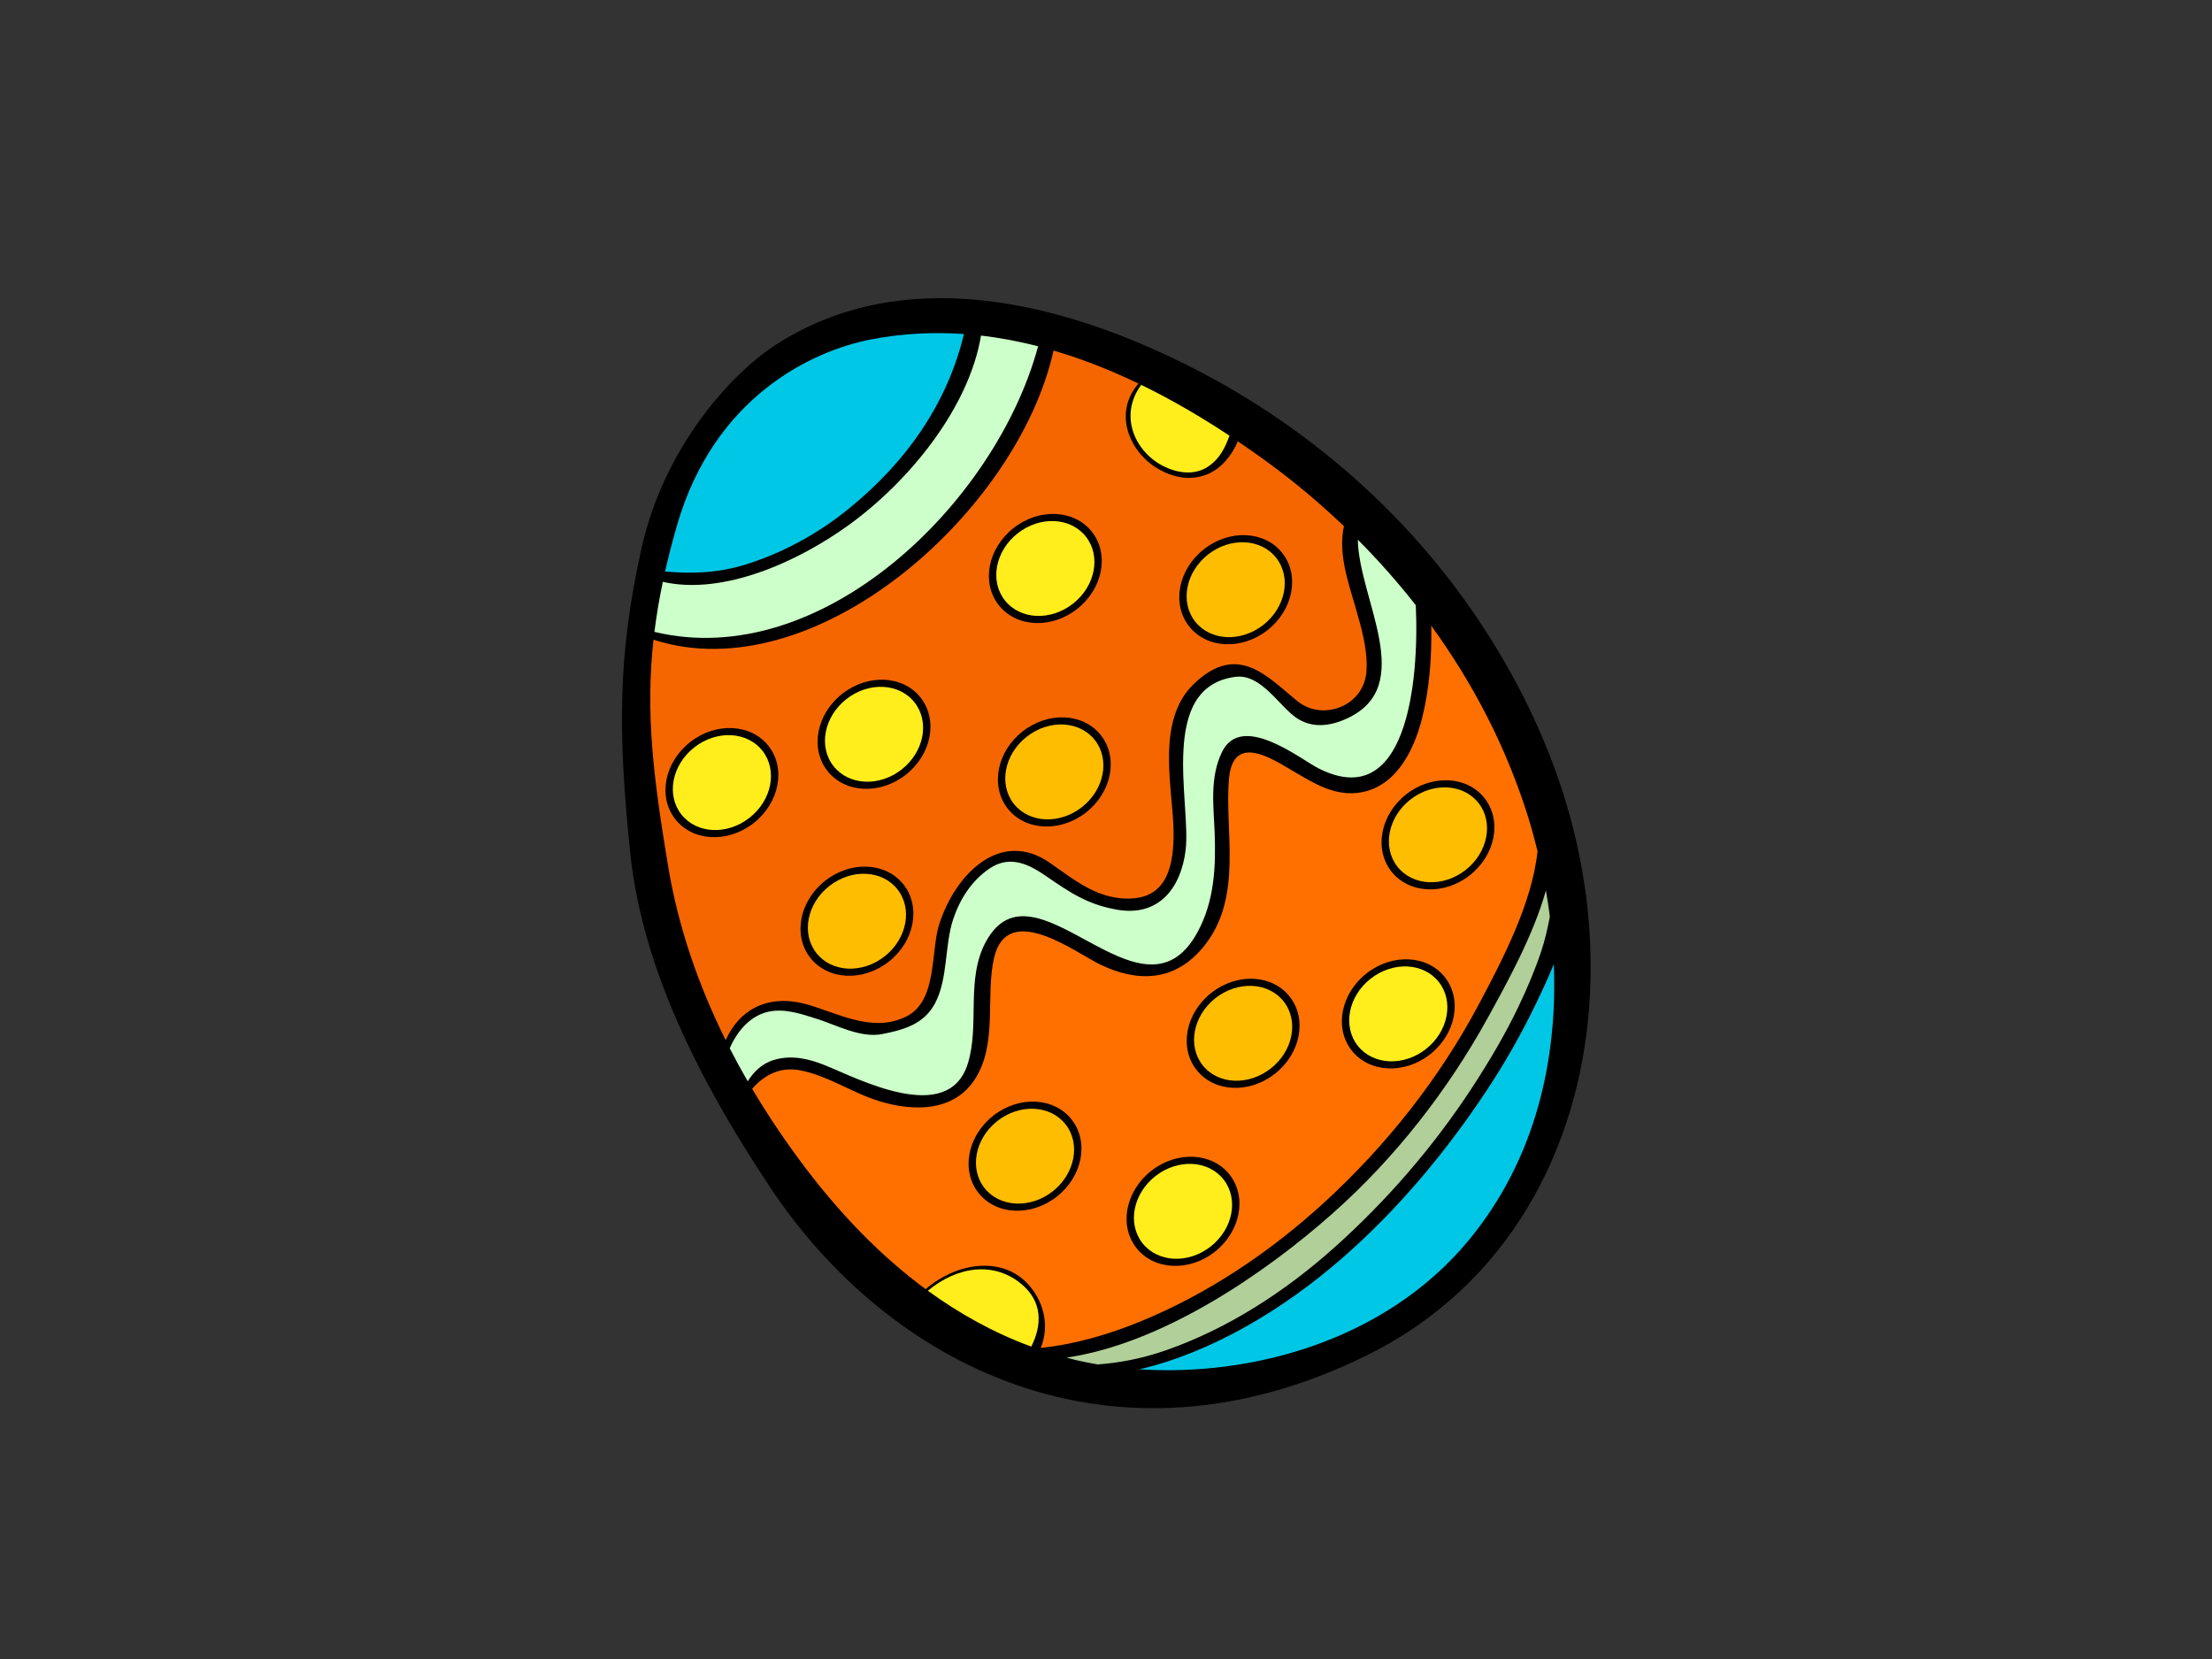 <?xml version="1.0" encoding="utf-8"?>
<!-- Generator: Adobe Illustrator 17.0.0, SVG Export Plug-In . SVG Version: 6.00 Build 0)  -->
<!DOCTYPE svg PUBLIC "-//W3C//DTD SVG 1.1//EN" "http://www.w3.org/Graphics/SVG/1.1/DTD/svg11.dtd">
<svg version="1.1" id="Layer_1" xmlns="http://www.w3.org/2000/svg" xmlns:xlink="http://www.w3.org/1999/xlink" x="0px" y="0px"
	 width="800px" height="600px" viewBox="0 0 800 600" enable-background="new 0 0 800 600" xml:space="preserve">
<rect x="0" y="0" width="800" height="600" fill="#333333" stroke="none"/>
<g>
	<path fill-rule="evenodd" clip-rule="evenodd" d="M410.375,123.387c-36.233-14.964-87.364-26.5-130.263,1.629
		c-16.073,10.517-39.924,36.914-48.046,73.069c-8.743,38.935-8.574,67.023-4.158,110.239c4.541,44.219,27.787,86.82,50.855,121.444
		c42.333,63.546,123.004,106.028,215.436,60.473c51.915-25.592,76.666-75.304,80.501-125.511
		c4.178-54.579-14.802-104.27-42.515-144.199C502.437,177.669,459.935,143.84,410.375,123.387z"/>
	<path fill-rule="evenodd" clip-rule="evenodd" fill="#FFED1C" d="M444.654,157.57c-1.555,4.228-3.378,8.27-7.762,11.202
		c-5.329,3.538-11.854,2.066-16.449-0.351c-10.146-5.325-15.809-18.255-7.713-29.23C424.052,144.694,434.743,151.017,444.654,157.57
		z"/>
	<path fill-rule="evenodd" clip-rule="evenodd" fill="#00C7E6" d="M244.754,190.31c13.561-47.308,49.547-63.545,70.26-67.555
		c11.367-2.194,22.601-2.717,33.602-1.946c-5.873,24.66-20.49,46.086-41.917,63.401c-10.918,8.831-23.464,15.657-36.576,19.811
		c-10.434,3.304-19.859,3.51-29.589,2.689C241.714,201.475,243.104,196.027,244.754,190.31z"/>
	<path fill-rule="evenodd" clip-rule="evenodd" fill="#CCFFC9" d="M239.726,210.433c21.827,4.966,48.92-7.234,67.521-20.754
		c21.774-15.834,43.237-42.292,47.542-68.313c7.003,0.804,13.896,2.136,20.659,3.869c-15.334,56.885-78.373,117.827-138.771,103.293
		C237.404,222.712,238.39,216.736,239.726,210.433z"/>
	<path fill-rule="evenodd" clip-rule="evenodd" fill="#F56600" d="M241.59,313.033c-5.209-31.494-8.212-54.835-5.246-81.676
		c58.6,18.923,131.793-46.421,144.682-104.576c10.624,3.11,20.894,7.222,30.71,11.932c-9.399,10.955-2.998,24.974,7.012,30.793
		c5.238,3.052,11.66,4.69,18.181,1.901c4.809-2.05,8.649-6.764,10.736-11.812c3.641,2.478,7.188,4.958,10.596,7.449
		c9.746,7.106,19.026,14.898,27.79,23.253c-2.173,9.936,1.621,20.433,4.133,29.193c2.086,7.292,4.351,14.687,4.058,22.627
		c-0.474,13.24-15.747,18.869-24.883,11.557c-10.913-8.744-21.538-21.616-37.499-6.414c-14.258,13.578-7.465,38.493-7.421,53.919
		c0.025,9.573-1.324,22.462-14.138,23.683c-12.712,1.204-21.834-6.773-30.769-12.914c-17.57-12.064-33.775,3.757-39.805,22.149
		c-3.229,9.861-0.594,27.733-11.795,33.453c-12.691,6.484-25.943-1.765-37.269-4.598c-13.565-3.378-23.628,2.689-28.207,13.26
		C252.677,356.51,245.277,335.371,241.59,313.033z"/>
	<path fill-rule="evenodd" clip-rule="evenodd" fill="#FFED1C" d="M372.966,487.012c-13.573-4.986-26.013-11.912-37.393-20.202
		c10.922-9.095,24.302-10.6,34.072-2.227C377.017,470.893,376.93,479.2,372.966,487.012z"/>
	<path fill-rule="evenodd" clip-rule="evenodd" fill="#00C7E6" d="M531.003,448.766c-30.084,36.2-78.414,49.093-118.929,46.462
		c26.153-6.089,52.063-21.687,73.176-40.057c20.432-17.789,37.878-38.795,52.557-60.989c6.558-9.923,12.39-20.23,17.488-30.776
		c2.129-4.421,4.549-9.474,6.665-14.753C563.322,382.683,555.676,419.057,531.003,448.766z"/>
	<path fill-rule="evenodd" clip-rule="evenodd" fill="#B0CF99" d="M560.53,331.507c-0.837,4.219-1.732,8.447-3.159,12.659
		c-2.249,6.686-5.066,13.35-8.155,19.81c-4.833,10.117-10.637,19.925-16.865,29.448c-13.804,21.121-30.764,40.808-49.889,57.87
		c-17.888,15.954-38.403,29.23-60.749,37.041c-8.364,2.933-16.609,4.541-24.727,5.127c-2.643-0.446-5.242-0.974-7.782-1.555
		c-1.167-0.269-2.314-0.611-3.473-0.916c34.518-5.028,71.489-30.204,96.216-52.133c22.8-20.21,41.83-44.791,56.154-70.8
		c7.131-12.955,16.44-29.796,21.002-46.017C559.643,325.16,560.126,328.315,560.53,331.507z"/>
	<path fill-rule="evenodd" clip-rule="evenodd" fill="#FF7000" d="M552.607,295.286c1.27,4.021,2.396,8.233,3.461,12.53
		c-1.927,18.713-12.6,39.207-21.316,55.573c-14.118,26.508-33.239,50.843-55.94,71.601c-19.566,17.913-42.017,32.942-66.309,42.92
		c-11.07,4.549-23.728,8.327-36.11,9.576c3.027-7.374,1.514-15.668-3.741-22.086c-9.227-11.264-26.038-9.284-37.888,0.829
		c-16.411-12.097-30.599-27.011-42.75-42.89c-7.139-9.354-13.871-19.245-19.987-29.564c4.401-5.052,10.208-8.075,17.446-6.665
		c9.305,1.819,17.385,7.214,26.112,10.328c11.425,4.092,28.335,6.092,36.902-6.975c8.517-12.984,3.782-30.434,7.069-44.202
		c4.9-20.502,29.461-1.732,38.246,2.532c12.914,6.257,26.999,6.904,37.904-6.937c13.969-17.714,7.069-41.467,8.793-60.353
		c1.551-16.96,16.407-6.545,24.104-2.07c6.417,3.745,13.66,8.212,22.057,7.358c13.92-1.428,20.664-15.211,23.612-26.867
		c2.727-10.798,3.468-21.657,3.391-32.39c-0.008-0.416-0.041-0.837-0.054-1.249C532.702,247.038,544.742,270.168,552.607,295.286z"
		/>
	<path fill-rule="evenodd" clip-rule="evenodd" fill="#CCFFC9" d="M476.68,277.794c-6.368-3.262-27.679-20.354-34.732-5.807
		c-4.5,9.285-3.015,19.649-2.656,28.958c0.454,12.027,0.073,24.899-6.356,36.485c-20.185,36.415-58.864-29.086-76.389,3.184
		c-7.329,13.499-2.157,29.952-6.509,44.016c-7.052,22.857-40.027,5.288-51.703,0.623c-5.527-2.202-11.603-3.786-18.016-2.037
		c-4.59,1.258-7.609,4.256-9.898,7.849c-2.265-3.914-4.438-7.886-6.508-11.936c2.706-6.248,7.556-11.981,14.336-13.301
		c6.043-1.183,12.316,1.13,17.608,2.804c6.632,2.1,15.463,6.893,23.216,5.358c7.787-1.542,15.071-3.571,19.088-11.111
		c4.747-8.946,3.415-20.977,6.583-30.455c2.388-7.131,6.508-13.779,13.087-18.283c7.915-5.42,15.285-0.887,20.964,3.035
		c8.291,5.708,14.84,10.105,25.485,11.875c15.058,2.475,22.862-8.138,24.512-21.575c2.075-16.894-10.179-59.124,18.103-62.692
		c9.102-1.155,15.726,10.551,21.884,14.786c5.365,3.691,11.663,3.316,18.156,0.383c25.902-11.672,4.462-43.273,4.141-64.758
		c7.441,7.461,14.444,15.389,20.965,23.699C513.343,247.228,508.562,294.177,476.68,277.794z"/>
	<g>
		<path fill-rule="evenodd" clip-rule="evenodd" d="M326.789,319.921c6.339,8.072,3.947,20.573-5.37,27.89
			c-9.318,7.308-22.021,6.673-28.364-1.406c-6.344-8.084-3.935-20.561,5.378-27.877
			C307.742,311.215,320.437,311.833,326.789,319.921z"/>
		<path fill-rule="evenodd" clip-rule="evenodd" fill="#FFBD00" d="M324.587,321.649c5.518,7.029,3.435,17.892-4.665,24.248
			c-8.108,6.361-19.15,5.811-24.664-1.216c-5.523-7.036-3.424-17.884,4.669-24.239C308.031,314.081,319.072,314.621,324.587,321.649
			z"/>
	</g>
	<g>
		<path fill-rule="evenodd" clip-rule="evenodd" d="M398.175,265.936c6.344,8.089,3.947,20.569-5.371,27.882
			c-9.313,7.312-22.008,6.686-28.355-1.398c-6.348-8.088-3.947-20.569,5.378-27.877
			C379.133,257.222,391.823,257.848,398.175,265.936z"/>
		<path fill-rule="evenodd" clip-rule="evenodd" fill="#FFBD00" d="M395.977,267.665c5.518,7.024,3.432,17.88-4.673,24.236
			c-8.101,6.36-19.141,5.815-24.664-1.205c-5.515-7.045-3.419-17.892,4.677-24.248C379.417,260.08,390.458,260.624,395.977,267.665z
			"/>
	</g>
	<g>
		<path fill-rule="evenodd" clip-rule="evenodd" d="M463.771,200.032c6.348,8.092,3.939,20.572-5.37,27.873
			c-9.322,7.321-22.013,6.69-28.352-1.394c-6.351-8.085-3.947-20.556,5.366-27.881C444.724,191.329,457.423,191.948,463.771,200.032
			z"/>
		<path fill-rule="evenodd" clip-rule="evenodd" fill="#FFBD00" d="M461.564,201.764c5.523,7.028,3.435,17.884-4.661,24.235
			c-8.096,6.364-19.146,5.816-24.66-1.205c-5.523-7.036-3.428-17.891,4.669-24.252C445.008,194.188,456.045,194.736,461.564,201.764
			z"/>
	</g>
	<g>
		<path fill-rule="evenodd" clip-rule="evenodd" d="M536.922,288.691c6.339,8.075,3.943,20.564-5.366,27.873
			c-9.317,7.308-22.013,6.673-28.36-1.406c-6.348-8.08-3.939-20.556,5.37-27.869C517.88,279.984,530.566,280.595,536.922,288.691z"
			/>
		<path fill-rule="evenodd" clip-rule="evenodd" fill="#FFBD00" d="M534.719,290.411c5.523,7.024,3.432,17.88-4.669,24.239
			c-8.096,6.356-19.141,5.807-24.661-1.212c-5.518-7.036-3.427-17.888,4.669-24.248C518.16,282.834,529.205,283.379,534.719,290.411
			z"/>
	</g>
	<g>
		<path fill-rule="evenodd" clip-rule="evenodd" d="M466.456,360.469c6.347,8.08,3.951,20.561-5.371,27.873
			c-9.308,7.313-22.008,6.69-28.351-1.398c-6.352-8.088-3.939-20.568,5.37-27.873C447.417,351.754,460.108,352.385,466.456,360.469z
			"/>
		<path fill-rule="evenodd" clip-rule="evenodd" fill="#FFBD00" d="M464.261,362.193c5.523,7.024,3.428,17.884-4.673,24.24
			c-8.096,6.36-19.137,5.815-24.664-1.209c-5.519-7.036-3.419-17.888,4.677-24.252C447.698,354.624,458.743,355.157,464.261,362.193
			z"/>
	</g>
	<g>
		<path fill-rule="evenodd" clip-rule="evenodd" d="M387.571,404.898c6.36,8.096,3.943,20.573-5.37,27.886
			c-9.314,7.312-22.008,6.686-28.352-1.395c-6.351-8.092-3.943-20.564,5.366-27.881
			C368.533,396.199,381.228,396.818,387.571,404.898z"/>
		<path fill-rule="evenodd" clip-rule="evenodd" fill="#FFBD00" d="M385.377,406.634c5.515,7.028,3.432,17.88-4.664,24.248
			c-8.096,6.347-19.154,5.799-24.664-1.221c-5.519-7.024-3.428-17.887,4.664-24.239
			C368.817,399.058,379.863,399.614,385.377,406.634z"/>
	</g>
	<g>
		<path fill-rule="evenodd" clip-rule="evenodd" d="M332.967,252.317c6.348,8.085,3.94,20.569-5.37,27.877
			c-9.317,7.312-22.013,6.694-28.351-1.394c-6.356-8.085-3.947-20.573,5.365-27.881C313.925,243.611,326.62,244.238,332.967,252.317
			z"/>
		<path fill-rule="evenodd" clip-rule="evenodd" fill="#FFED1C" d="M330.765,254.046c5.527,7.028,3.435,17.88-4.664,24.243
			c-8.105,6.361-19.146,5.811-24.656-1.216c-5.523-7.028-3.44-17.88,4.661-24.239C314.206,246.469,325.255,247.026,330.765,254.046z
			"/>
	</g>
	<g>
		<path fill-rule="evenodd" clip-rule="evenodd" d="M277.959,269.797c6.332,8.084,3.931,20.56-5.382,27.877
			c-9.321,7.312-22.008,6.686-28.347-1.399c-6.356-8.084-3.96-20.564,5.365-27.877C258.905,261.078,271.6,261.717,277.959,269.797z"
			/>
		<path fill-rule="evenodd" clip-rule="evenodd" fill="#FFED1C" d="M275.757,271.529c5.51,7.02,3.419,17.876-4.681,24.232
			c-8.101,6.36-19.141,5.823-24.656-1.205c-5.515-7.032-3.428-17.896,4.669-24.252C259.189,263.945,270.235,264.493,275.757,271.529
			z"/>
	</g>
	<g>
		<path fill-rule="evenodd" clip-rule="evenodd" d="M394.921,192.365c6.352,8.075,3.947,20.561-5.365,27.873
			c-9.314,7.317-22.013,6.686-28.356-1.395c-6.351-8.084-3.943-20.568,5.375-27.877
			C375.887,183.653,388.577,184.273,394.921,192.365z"/>
		<path fill-rule="evenodd" clip-rule="evenodd" fill="#FFED1C" d="M392.723,194.084c5.531,7.032,3.44,17.888-4.665,24.244
			c-8.101,6.36-19.137,5.82-24.66-1.221c-5.518-7.032-3.428-17.872,4.669-24.232C376.171,186.512,387.204,187.053,392.723,194.084z"
			/>
	</g>
	<g>
		<path fill-rule="evenodd" clip-rule="evenodd" d="M522.568,353.437c6.348,8.092,3.947,20.573-5.365,27.886
			c-9.317,7.304-22.008,6.677-28.356-1.411c-6.343-8.076-3.946-20.561,5.366-27.869C503.53,344.731,516.229,345.357,522.568,353.437
			z"/>
		<path fill-rule="evenodd" clip-rule="evenodd" fill="#FFED1C" d="M520.379,355.165c5.518,7.036,3.418,17.888-4.678,24.248
			c-8.1,6.356-19.146,5.816-24.664-1.221c-5.518-7.024-3.427-17.888,4.673-24.239C503.815,347.588,514.856,348.137,520.379,355.165z
			"/>
	</g>
	<g>
		<path fill-rule="evenodd" clip-rule="evenodd" d="M444.719,424.848c6.352,8.092,3.939,20.565-5.37,27.89
			c-9.314,7.3-22.008,6.681-28.36-1.406c-6.352-8.085-3.939-20.565,5.37-27.877C425.673,416.141,438.372,416.76,444.719,424.848z"/>
		<path fill-rule="evenodd" clip-rule="evenodd" fill="#FFED1C" d="M442.517,426.584c5.527,7.028,3.435,17.88-4.669,24.239
			c-8.096,6.356-19.138,5.816-24.661-1.212c-5.527-7.033-3.427-17.888,4.673-24.247
			C425.957,418.999,436.999,419.548,442.517,426.584z"/>
	</g>
</g>
</svg>
